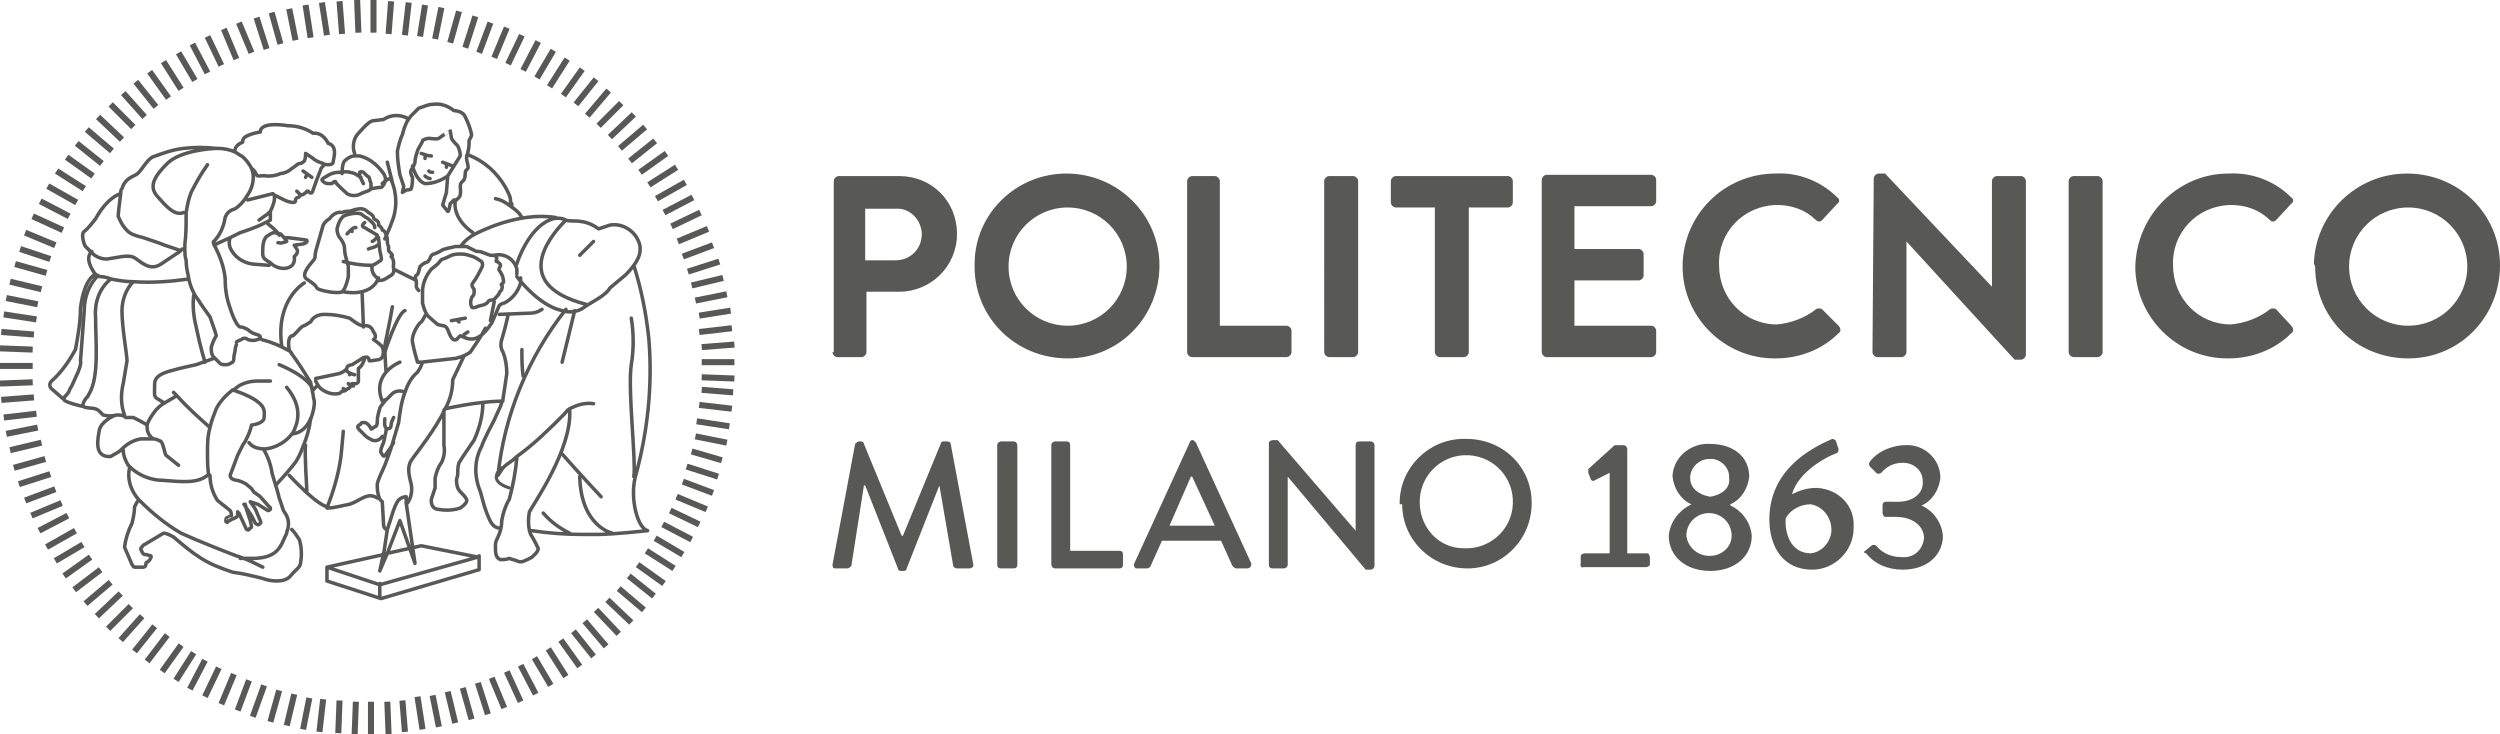 <?xml version="1.0" encoding="utf-8"?>
<!-- Generator: Adobe Illustrator 26.3.1, SVG Export Plug-In . SVG Version: 6.00 Build 0)  -->
<svg version="1.1" id="Livello_1" xmlns="http://www.w3.org/2000/svg" xmlns:xlink="http://www.w3.org/1999/xlink" x="0px" y="0px"
	 viewBox="0 0 198.8 58.4" style="enable-background:new 0 0 198.8 58.4;" xml:space="preserve">
<style type="text/css">
	.st0{fill:none;stroke:#585857;stroke-width:0.48;stroke-miterlimit:10;}
	.st1{fill:#9BBDD5;}
	.st2{fill:none;stroke:#585857;stroke-width:0.28;stroke-linecap:round;stroke-linejoin:round;}
	.st3{fill:none;stroke:#585857;stroke-width:0.25;stroke-linecap:round;stroke-linejoin:round;}
	.st4{fill:#585857;}
</style>
<g id="Livello_2_00000003073885220924595550000001916538065595219593_">
	<g id="Livello_1-2">
		<path class="st0" d="M58.3,31.2L55.8,31 M58.2,32.5l-2.6-0.3 M58,33.9l-2.6-0.4 M57.8,35.2l-2.5-0.5 M57.4,36.6L55,35.9
			 M57.1,37.9l-2.5-0.8 M56.7,39.2l-2.4-0.9 M56.2,40.5l-2.4-1 M55.6,41.7l-2.3-1.1 M55,42.9l-2.3-1.2 M54.3,44.1l-2.2-1.3
			 M53.6,45.2l-2.2-1.4 M52.8,46.4l-2.1-1.5 M52,47.4l-2-1.6 M51.2,48.5l-2-1.7 M50.2,49.5l-1.9-1.8 M49.2,50.4l-1.8-1.9 M48.2,51.4
			l-1.7-2 M47.2,52.2l-1.6-2 M46.1,53l-1.5-2.1 M45,53.8l-1.4-2.2 M43.8,54.5l-1.3-2.2 M42.6,55.2l-1.2-2.3 M41.4,55.8l-1.1-2.4
			 M40.1,56.3l-1-2.4 M38.8,56.8L38,54.3 M37.5,57.2l-0.7-2.5 M36.2,57.5L35.6,55 M34.9,57.8l-0.5-2.5 M33.6,58l-0.4-2.6 M32.2,58.2
			L32,55.7 M30.9,58.4l-0.1-2.6 M29.5,58.4v-2.6 M28.2,58.4l0.1-2.6 M26.9,58.3l0.1-2.6 M25.4,58.2l0.3-2.6 M24.1,58l0.5-2.5
			 M22.8,57.7l0.6-2.5 M21.5,57.4l0.7-2.5 M20.1,57l0.9-2.5 M18.9,56.5l0.9-2.4 M17.6,56l1-2.4 M16.3,55.4l1.1-2.3 M15.1,54.8
			l1.2-2.3 M14,54.1l1.4-2.2 M12.9,53.4l1.5-2.1 M11.7,52.6l1.6-2.1 M10.7,51.8l1.6-2 M9.6,50.9l1.7-1.9 M8.6,50l1.8-1.8 M7.7,49
			l1.9-1.8 M6.8,48l2-1.7 M5.9,46.9L8,45.3 M5.1,45.8l2.1-1.5 M4.4,44.6l2.2-1.3 M3.7,43.5L6,42.2 M3.1,42.2l2.3-1.2 M2.5,41l2.4-1
			 M2,39.8l2.4-0.9 M1.5,38.5L4,37.7 M1.1,37.2l2.5-0.7 M0.8,35.8l2.5-0.6 M0.5,34.5L3,34 M0.3,33.2l2.6-0.3 M0.1,31.8l2.6-0.2
			 M0,30.5l2.6-0.1 M0,29.1h2.6 M0,27.7l2.6,0.1 M0.1,26.4l2.6,0.2 M0.3,25l2.6,0.4 M0.5,23.7l2.5,0.5 M0.8,22.4L3.3,23 M1.2,21
			l2.5,0.7 M1.6,19.8L4,20.6 M2,18.5l2.4,1 M2.6,17.2l2.4,1.1 M3.2,16l2.3,1.2 M3.8,14.8l2.3,1.3 M4.5,13.6L6.7,15 M5.3,12.5L7.4,14
			 M6.1,11.4l2,1.6 M6.9,10.3l2,1.7 M7.8,9.3l1.9,1.8 M8.8,8.3l1.8,1.8 M9.8,7.4l1.7,1.9 M10.8,6.5l1.6,2 M11.9,5.7l1.5,2.1 M13,4.9
			l1.4,2.2 M14.2,4.2l1.3,2.2 M15.3,3.5l1.2,2.3 M16.5,2.9l1.1,2.3 M17.8,2.3l1,2.4 M19,1.8l1,2.4 M20.4,1.4l0.8,2.5 M21.6,1
			l0.7,2.5 M23,0.7l0.5,2.5 M24.3,0.4L24.7,3 M25.6,0.2L26,2.8 M27,0.1l0.2,2.6 M28.4,0l0.1,2.6 M29.7,0v2.6 M31.1,0.1l-0.2,2.6
			 M32.5,0.2l-0.3,2.6 M33.8,0.4l-0.4,2.5 M35.1,0.6l-0.5,2.5 M36.5,0.9l-0.7,2.5 M37.8,1.3L37,3.8 M39,1.8l-0.9,2.4 M40.3,2.2
			l-1,2.4 M41.5,2.8l-1.1,2.3 M42.8,3.3l-1.2,2.3 M44,4l-1.3,2.2 M45.1,4.7l-1.4,2.2 M46.3,5.5l-1.5,2.1 M47.4,6.3l-1.6,2 M48.4,7.2
			l-1.7,2 M49.4,8.2L47.6,10 M50.4,9.1l-1.9,1.8 M51.3,10.1l-2,1.7 M52.1,11.2l-2,1.6 M53,12.2l-2.1,1.5 M53.8,13.3l-2.2,1.4
			 M54.5,14.5l-2.3,1.3 M55.1,15.7l-2.3,1.2 M55.7,16.9L53.4,18 M56.3,18.2l-2.4,1 M56.7,19.5l-2.4,0.9 M57.2,20.8l-2.5,0.8
			 M57.5,22.1L55,22.7 M57.8,23.4l-2.5,0.5 M58.1,24.7l-2.5,0.4 M58.2,26.1l-2.6,0.3 M58.4,27.4l-2.6,0.2 M58.4,28.8h-2.6
			 M58.4,30.1L55.8,30"/>
		<polyline class="st1" points="30.6,31.8 30.6,31.8 30.6,31.8 30.6,31.8 		"/>
		<path class="st1" d="M30.6,31.8"/>
		<path class="st1" d="M30.6,31.8"/>
		<path class="st2" d="M8.8,22.2c-0.9,0.7-1.3,1.9-1.2,3c0,2,0.3,4.7-0.5,6.1C7,31.4,7,31.6,6.9,31.6c0,0-0.6,0.7-0.1,0.8
			s0.8,0,1.1,0.3C8,32.8,8.1,32.9,8.2,33c0.4,0.1,0.7,0.1,1.1,0 M10.6,22.4C10,23,9.7,23.9,9.7,24.7c0,1.4,0.4,3.5,0.4,4
			c-0.1,0.6-0.2,1.2-0.3,1.8c-0.2,0.8-0.2,1.7,0.1,2.5 M7.3,20L7.3,20c-0.1,0.1-0.6,0.5,0.2,1.7 M14.5,19.8L14.3,20
			c-0.3,0.2-0.9,0.6-1.5,1c-0.9,0.6-1.6-0.2-2.1-0.5s-1.4,0-2.2,0.1c-0.5,0-0.9-0.2-1.2-0.5c-0.2-0.2-0.4-0.4-0.5-0.5
			s-0.4-1-0.1-1.2s0.9-1,0.9-1c1-1.8,2-2,2-2 M18.8,27.4c0,0-0.1,0.3-0.1,0.4c0,0.2-0.1,0.4-0.1,0.6c0,0.1,0,0.3-0.1,0.4
			C18.3,28.9,18.2,29,18,29c-0.2,0-0.4,0-0.5-0.1c-0.1-0.1-0.3-0.3-0.4-0.4l-0.1-0.1c-0.2-0.2-0.2-0.5-0.2-0.8
			c0.1-0.3,0.2-0.6,0.4-0.9c0-0.1-0.5-1.5-0.5-1.5s-0.8-1.1-0.9-1.3c-0.4-0.5-0.7-1.2-0.8-1.8c-0.1-0.5-0.2-0.9-0.2-1.4
			c-0.1-0.3-0.1-0.6-0.1-0.9c0-0.1,0-0.3,0-0.4c0.1-0.7,0.1-1.5,0.1-2.2c0-0.1,0-0.2,0-0.3c0.1-0.6,0.2-1.1,0.4-1.6
			c0.4-0.8,0.8-1.5,1.3-2.2 M18.8,27.4L18.8,27.4 M14.3,19.9l-1.2-0.4c-0.2-0.1-1.4-0.5-1.7-0.6c-0.4-0.1-0.8-0.2-1.1-0.4
			c-0.4-0.3-0.7-0.8-0.9-1.3c0-0.2,0.1-1.1,0.2-1.8c0-0.2,0-0.3,0.1-0.4c0.2-0.7,0.7-0.9,1.1-1.1s0.8-1.1,1.3-1.4
			c0.8-0.3,1.6-0.6,2.5-0.7c0.9-0.1,1.7-0.1,2.6,0h0.1c0.5,0,1,0.1,1.4,0.3c0.2,0.1,0.3,0.2,0.5,0.3c0.3,0.2,0.5,0.5,0.7,0.8
			c0.3,0.5,0.3,1.1,0.1,1.7c-0.1,0.3-0.3,0.6-0.5,0.9c-0.2,0.3-0.5,0.6-0.8,0.8c-0.3,0.1-0.6,0.2-0.8,0.7c-0.1,0.7-0.4,1.4-0.9,1.9
			c0,0-0.1,0,0,0.2c0,0.1,0.1,0.2,0.1,0.2c0.4,0.8,0.7,1.6,0.8,2.5c0,0.8,0.1,1.6,0.4,2.4c0.2,0.7,0.6,1.5,0.8,1.5
			c0.2,0,0.4,0.1,0.6,0.2c0.2,0.2,0.4,0.3,0.7,0.4c0.1,0,0.3,0.1,0.3,0.2s0,0.1-0.2,0.2c-0.3,0.1-0.5,0.1-0.8,0
			c-0.1-0.1-0.2-0.1-0.3-0.1c-0.1,0-0.2,0.1-0.2,0.1s-0.3,0.1-0.4,0.2l0,0l0,0 M14.6,16.9c-0.7,0.3-1.4-0.5-2.1-1.3
			s-0.2-1.6,0.8-2.6s3.4-1.2,4-1.2 M17.2,19.4l1.1-0.5l0.8-0.4c0,0,1.3-0.4,2-0.8c0.2-0.1,0.4-0.2,0.4-0.2c0-0.2,0-0.5,0-0.7
			 M21.8,15.5c0.1,0.4-0.1,0.9-0.3,1.3c-0.1,0.1-0.2,0.2-0.2,0.2l-0.7,0.5 M24.5,15.2c0,0,0.3,0.4,0.4-0.1c0.2-0.6,0.4-1.1,0.6-1.6
			c0-0.1,0.1-0.2,0.2-0.3 M19.7,15.9l2-0.5l0.1,0.1l0.8,0.4c0.2,0.1,0.5,0.2,0.7,0.2c0.2,0,0.2-0.1,0.2-0.2c0-0.1,0.1-0.2,0.2-0.2
			c0.1,0,0.2-0.2,0.2-0.2c0.1,0,0.2,0,0.3-0.1c0.1-0.1,0.2-0.1,0.2-0.2l0,0 M18.7,12.1c-0.1-0.3,0.2-0.6,0.4-0.7l0.2-0.1
			c0,0,0,0,0-0.1c0-0.5,1.4-0.7,1.4-0.7c0-0.9,2.2-0.5,2.2-0.5c0.7,0,1.4,0.2,2,0.6c0.8-0.1,1.2,0.8,1.2,0.8
			c0.8,0.2,0.4,1.3,0.4,1.4s0,0.3-0.4,0.3c-0.1,0-0.3,0-0.4-0.1c-0.3-0.1-0.6-0.2-0.8-0.4l-0.6-0.4c0,0.2,0,0.4-0.1,0.6
			c-0.2,0.2-0.3,0.2-0.4,0.2s-0.4,0.3-0.6,0.4c-0.2,0.2-0.6,0.4-0.9,0.4C21.9,14,21.5,14,21.2,14c-0.2-0.1-0.8,0.1-0.8-0.1
			c-0.1-0.2-0.2-0.4-0.4-0.5 M23.6,15.2l0.3,0.3 M18.3,18.9c-0.1,0.3-0.1,0.5,0,0.8c0.3,0.7,1,1.2,1.8,1.3l1.3,0.1 M21.3,17.8
			c0,0,0.8,0.6,0.9,0.9 M17,28.5L15.6,29c0,0-1.4,0.3-1.7,0.4s-1.6,0.3-1.6,1.1s-0.1,1,0.2,1.2c0.2,0.1,0.3,0.2,0.5,0.3 M14,31.5
			c-0.3,0.2-0.7,0.4-1,0.6c-0.2,0.1-0.4,0.3-0.6,0.5c-0.3,0.4-0.6,0.8-0.7,1.2c0,0.1,0,0.1,0,0.2c0,0.4,0.2,0.7,0.5,0.9 M11.7,33.8
			c-0.3-0.2-0.7-0.4-1.1-0.6l-0.6,0C9.8,33,9.5,33,9.3,33c-0.3,0-1.3,0.6-1.4,1.2s-0.5,2.2,0.9,2.1c0.3-0.2,0.6-0.3,0.8-0.5l0.1-0.1
			c0.4-0.4,0.9-0.7,1.5-0.8c0.1,0,0.6,0,1,0c0.2,0,0.4,0.1,0.6,0.2c0.2,0.2,0.3,1,0.4,1.1l1,0.8 M19.4,40.1L19.4,40.1L20,41l0.3,0.6
			c0,0,0.2,0.2,0.3,0.1s0.2-0.1,0.1-0.3s-0.3-0.7-0.3-0.7c-0.1-0.3-0.3-0.5-0.5-0.8l0.6,0.2l0.8,0.5c0.1,0,0.1,0,0.2-0.1
			c0-0.1,0-0.2-0.1-0.2l-0.7-0.8c-0.1-0.1-0.3-0.2-0.4-0.3c-0.1,0-0.1-0.1-0.2-0.2c-0.1-0.2-0.3-0.3-0.4-0.4
			c-0.2-0.2-0.5-0.3-0.8-0.4c-0.2,0-0.6-0.1-0.6-0.4c0.2-0.5,0.4-1.1,0.6-1.6l0.4-0.8l0.2-0.3c0.2-0.4,0.4-0.8,0.5-1.3
			c0,0,1-0.1,1-0.6s0.4-1.2-2.5-2.2c-0.5,0.4-1,0.9-1.3,1.5c-0.2,0.5-0.4,1-0.5,1.5c-0.2,0.7-0.2,1.3-0.2,2c0,0.6,0,1.2,0.1,1.8
			 M19,40.8L19,40.8l0.6,1.3c0,0,0.2,0.1,0.2,0S20,42,20,41.9s-0.1-0.5-0.1-0.5l-0.2-0.6l-0.1-0.3l-0.1-0.4 M16.7,37.8
			c0,0.7,0.2,1.4,0.6,2l0.5,0.4c0,0,0.4,0.3,0.5,0.4s0.1,0.4,0.1,0.4S18,41.2,18,41.2s-0.1,0.3,0,0.3c0,0,0.1,0.1,0.1,0
			c0.1-0.1,0.2-0.1,0.3-0.2c0.1,0,0.5-0.2,0.5-0.3c0-0.1,0-0.2,0-0.3 M13.8,31.2c0,0,0.1,0.1,0.3,0.3c0.8,0.9,1.7,1.7,2.6,2.5
			 M9.8,35.8c0,0.4,0.2,0.9,0.4,1.2l0.1,0.1c0.7,0.7,1.7,1.1,2.7,1.1c1.4,0.1,2.8,0.3,3.6-0.5l0,0 M10.3,37.2
			c-0.2,0.9,0.1,1.8,0.7,2.5l0.1,0.1c1,1,2.1,1.9,3.3,2.6c1.3,0.6,4.1,1.7,4.4,1.8l0.3,0.1c0.6,0.2,1.2,0.5,1.8,0.8 M11,39.8
			c-0.1,0.1-0.2,0.3-0.3,0.5c0,0.4-0.1,0.9-0.2,1.3c-0.3,0.6-0.5,1.2-0.6,1.9c0.2,0.5,0.4,0.9,0.6,1.4c0.1,0.1,0.1,0.2,0.2,0.2
			c0.1,0,0.2,0,0.4,0c0,0,0.2,0,0.3,0s0.2-0.1,0.2-0.2s0-0.2,0.1-0.2s0.4-0.4,0.3-0.5c-0.1,0-0.3-0.1-0.4-0.1c-0.1,0-0.2,0-0.3-0.2
			s-0.1-0.2-0.1-0.3c0.1-0.1,0.2-0.3,0.3-0.3c0.5-0.3,1-0.6,1.5-0.9c0.3,0,0.6,0.2,0.8,0.3c0.7,0.6,1.4,1.2,2.2,1.7
			c0.8,0.5,1.6,0.8,2.5,1.1c0.8,0.1,1.6,0.3,2.4,0.5c0.5,0.2,1.7,0.4,2.2-0.2s0.7-0.6,0.8-1c0.1-0.6,0.1-1.3-0.1-1.9
			c-0.2-0.3-0.4-0.6-0.6-0.8 M20.8,27c0.8,0.2,1.5,0.5,2.2,0.9l0,0c0.1,0,0.1,0.1,0.2,0.2 M21,35.8c0.3,0.5,0.5,1.1,0.6,1.6
			c0,0.3,0.4,1.3,0.6,2.2c0.2,0.5,0.3,1,0.4,1.1c0.3,0.4,0.4,0.8,0.3,1.3V42c0,0.1-0.1,0.2-0.1,0.4c-0.5,1-0.6,2.1-3.1,2h-0.6
			 M23.3,34.5c1.4-0.2,1.7-2,1.7-2.5c0-0.2-0.1-0.4-0.1-0.6c0,0-0.1-0.5-0.2-1c-0.5-0.8-1-1.6-1.6-2.4 M23,27.8c0,0-0.2-0.9,0.2-1.1
			l0.1,0c0.1-0.1,0.2-0.2,0.3-0.3s0.4-0.5,0.6-0.5c0.2-0.1,0.3-0.2,0.5-0.3c0.2-0.4,0.6-0.6,1.1-0.6c0.7,0,1.3,0.1,2,0.3
			c0.3,0.2,0.6,0.5,1,0.6c0.1,0,0.2,0,0.3,0c0.3,0,0.5,0.2,0.6,0.5c0.2,0.2,0.2,0.5,0,0.6c0,0,0.6,0.4,0.7,0.6s0.2,0.9-0.3,1
			c0,0-0.6,0.1-0.7,0.1s0-0.2-0.2-0.3c-0.1,0-0.3,0-0.4,0.1c-0.3,0.2-0.5,0.3-0.8,0.5c-0.1,0-0.4,0.1-0.4,0.2s-0.1,0.3-0.6,0.5
			l-1.9,0.4 M25.1,30.3c0.1,0.2,0.2,0.4,0.4,0.6c0.4,0.3,0.9,0.5,1.4,0.4c0.2,0,0.2-0.2,0.4-0.2s0.3-0.2,0.4-0.2s0.3-0.4,0.3-0.4
			s0.5,0.1,0.5-0.2s0-1,0-1c0.3-0.2,0.4-0.5,0.5-0.8 M27.5,31l-0.2-0.1 M28.1,30.7c0,0-0.4-0.1-0.4-0.2 M19.8,35.2
			c0.3,0.4,0.8,0.5,1.3,0.5l0,0c0.9-0.1,1.7-0.6,2.2-1.3c0.4-0.8,0.8-2-0.5-3.6 M29.6,21.1c-0.1,0.4,0.1,0.8,0.4,1l0.1,0.2
			c0.2,0,0.3,0,0.5-0.1c0.2-0.1,0.3-0.2,0.5-0.3c0.4-0.3,0.1-0.6,0.2-0.9c0-0.2,0-0.4-0.2-0.6c0,0,0.1,0,0.1-0.1s-0.3-0.3-0.3-0.4
			s0-0.2,0-0.3c-0.1-0.2-0.1-0.3-0.1-0.5c0-0.1,0-0.2-0.1-0.4c0-0.2-0.2-0.4-0.3-0.4c0-0.2-0.3-0.4-0.3-0.4c0.1-0.4-0.4-0.4-0.4-0.6
			s-0.4-0.4-0.4-0.4c-0.2-0.2-0.4-0.3-0.6-0.3c-0.3,0-0.6,0.1-0.9,0.2c-0.2,0-0.4,0-0.6,0.1c-0.4-0.1-0.8,0.2-1,0.5
			c-0.2,0.1-0.4,0.3-0.5,0.5c-0.2,0.7-0.4,1.4-0.6,2.1c-0.1,0.6,0,0.4-0.1,0.6s-1.2,1.2-0.6,1.6s0.7,0.5,0.8,0.7s1.7,0.5,2,0.3
			s0.5-1.2,0.5-1.2c0-0.3,0-0.6,0-0.8c0-0.1-0.1-0.3-0.1-0.4c-0.1-0.3-0.2-0.7-0.2-1c0-0.3-0.1-0.5-0.3-0.8
			c-0.2-0.2-0.3-0.5-0.3-0.8c0.1-0.4,0.2-0.7,0.5-1c0.4-0.2,1-0.3,1.4-0.2l0.4,0.3c0.1,0,0.3,0.2,0.5,0.4c0.1,0.1,0.2,0.2,0.2,0.4
			 M30.1,18.9c0,0.1,0.1,0.9,0.1,1s0.2,0.7,0.1,0.8c-0.2,0.1-0.4,0.3-0.7,0.4c-0.8,0-1.5-0.1-2.3-0.3 M24.2,22.5c0,0-2.3,1.3-1.8,5
			 M28.8,23.4l0.1,2.6 M24.4,39c0,0-0.2-3.2-0.1-3.6 M27.2,13.8c0,0,0-0.8,0.2-1c0.2-0.2,0.5-0.4,0.8-0.4c0.1,0,0.2,0,0.4,0
			c0.8,0.2,1.4,0.7,1.9,1.4c0.2,0.3,0.2,0.6,0,0.9c-0.1,0.1-0.1,0.2-0.2,0.2C30,14.9,29.7,15,29.5,15 M32.5,9.4L32.5,9.4 M28.2,12.2
			c-0.2-0.5-0.1-1.2,0.3-1.6c0.7-0.8,1-1,1.2-1l0.8-0.1c0.6-0.4,1.3-0.4,1.9-0.1 M30.6,19c0,0,0.5-1.1,0.5-1.2
			c0.5-1.1,0.5-2.4,0-3.5c-0.1-0.3-0.7,0.3-0.7,0.3l0,0 M35.8,16.2c0,0-0.1,0.7-0.2,0.6s-0.4-0.5-0.4-0.5l0.3-1l0.1-1.3l0,0l1-1.6
			c0-0.3-0.1-0.6-0.2-0.8c-0.2-0.2-0.4-0.4-0.5-0.6c0-0.1-0.1-0.6-0.1-0.6S35,10.9,34.9,11s-0.7,0-0.8,0s-0.5,0.1-0.5,0.2
			s-0.4,0.7-0.4,0.8c-0.1,0.3-0.2,0.6-0.2,0.9c0,0.1-0.1,0.2-0.1,0.3c-0.1,0.1-0.1,0.2-0.2,0.3c-0.1,0.2,0,0.4,0.1,0.6
			c0,0.3,0,0.6-0.1,0.9c0,0.1-0.3,0.1-0.3,0.1c-0.1,0-0.2,0.1-0.4,0.2c0,0,0.1-0.4,0.1-0.5c-0.1-0.3-0.2-0.6-0.3-0.9
			c-0.1-0.6-0.2-1.2-0.2-1.9c0.1-0.4,0.2-0.9,0.4-1.3c0.1-0.4,0.2-0.7,0.4-1.1c0.1-0.1,0.2-0.3,0.3-0.4l0,0c0.2-0.2,0.4-0.4,0.6-0.6
			c0.4-0.1,0.7-0.3,1.1-0.3c0.6-0.1,1.2,0.1,1.7,0.5c0,0,0.7,0,0.9,0.5c0.2,0.4,0.4,0.9,0.5,1.4c0,0.2-0.2,0.4-0.2,0.5
			c0,0.3,0,0.6-0.1,0.9c0,0,0,0,0,0.1c-0.1,0.1-0.1,0.3-0.1,0.4c0,0.2,0.2,0.7,0.1,0.8s-0.2,0.2-0.2,0.3s0,0.6-0.2,0.7
			c-0.1,0.1-0.2,0.2-0.2,0.4c0,0.1,0.1,0.7-0.1,0.9c-0.1,0.1-0.1,0.1-0.2,0.2l0,0c-0.1,0-0.2,0-0.2,0L35.8,16.2z M32.8,13.2
			c0,0,0.3,1.2,1,1.4c0.6,0,1.2-0.2,1.8-0.6 M40.7,16.3v-0.1 M37.2,12.3c1.3,0.5,2.3,1.4,3,2.6c0.2,0.4,0.4,0.7,0.4,1.1
			c0,0.1,0,0.2,0,0.2l0,0 M41.5,17.3c-0.2-0.4-0.6-0.7-0.9-0.9c-0.4-0.3-0.7-0.5-1.2-0.6 M36.2,16c0,0-0.3,1.3,1.4,2.5 M33.1,22.3
			l-1.8-0.9 M32.4,40c0.3-0.4,0.4-1,0.3-1.5c-0.3-1.1-0.2-1.4-0.1-1.7s1.5-1.9,2.5-3.7c0.1-0.2,0.2-0.4,0.3-0.6
			c0.4-0.7,0.6-1.5,0.6-2.3l0.9-1.9l0,0 M30.5,44l-0.3,1.4l0.6-1.4l1-2.6l1.2,3.4L32.3,40v-0.5c-0.3,0-0.6,0.2-0.7,0.4
			c-0.3,0.5-0.4,1-0.6,1.6c-0.1,0.2-0.1,0.4-0.2,0.6l0,0c-0.3,0-0.3-0.4-0.3-0.4l-0.1-1.8c-0.1-0.1-0.2-0.2-0.2-0.2
			C30,39.2,30,38.9,30,38.5c0.1-0.5,0.4-1,0.6-1.5c0.1-0.3,0.4-1,0.6-1.7s0.5-1.7,0.5-1.7c0.1-0.8,0.2-1.6,0.5-2.4
			c0.2-0.6,0.5-1.2,1-1.6c0.2-0.3,0.3-0.5,0.4-0.8 M30.8,42.1l-0.3,2 M33.8,25.1c-0.1,0.2-0.2,0.4-0.3,0.5c-0.2,0.1-0.8,1-0.7,1.6
			s0.4,1.6,0.4,1.6h0.3l2.7-0.3c0.1,0,0.3-0.1,0.4-0.1c0.3-0.1,0.5-0.2,0.8-0.4c0.4-0.6,0.9-1.3,1.2-1.9 M26,45.1l4.2,1.4l7.8-2.2
			l-4.5-0.9L30.8,44l-0.3,0.1L26,45.1L26,45.1 M26,45.1v1.1l4.3,1.4l7.8-2.3v-1.1 M30.2,46.4v1.1 M33.3,23.1
			c-0.1-0.1-0.2-0.2-0.2-0.4c0.1-0.2-0.2-0.7,0-0.8s0.2-0.4,0.3-0.7c0.1-0.1,0.2-0.2,0.4-0.3c0.5-0.1,0.3-0.6,0.7-0.7
			s0.7-0.4,0.9-0.4c0.3-0.1,0.5-0.1,0.8-0.2c0.1,0,0.3,0,0.4,0c0.2,0,0.3,0,0.5,0c0.2,0.1,0.4,0.2,0.6,0.3c0.1,0.1,0.3,0.1,0.4,0.1
			c0.2,0,0.8,0.3,0.9,0.3s0.5,0,0.5,0.2s-0.1,0.3,0,0.3s0.3,0.2,0.3,0.3s-0.2,0.3-0.1,0.4s0.3,0.5,0.3,0.6s0.1,0.3,0,0.4
			s-0.2,0.1-0.1,0.2s0,0.2,0,0.3s-0.2,0.2-0.2,0.3s-0.3,0.4-0.4,0.5s-0.4,0-0.5,0.2s-0.5,0.3-0.6,0.3s-0.6,0.3-0.7,0.1
			c-0.1-0.2-0.1-0.5,0-0.7c0-0.1,0.2-0.2,0.2-0.4c0-0.1,0-0.2,0-0.3c0,0-0.3-0.3-0.1-0.5c0.3-0.4,0.5-0.8,0.7-1.2
			c0.1-0.2,0.1-0.3,0-0.5c-0.2-0.1-0.4-0.3-0.7-0.4c-0.3-0.1-0.6-0.2-0.9-0.2c-0.3,0-0.5,0-0.8,0.1c-0.2,0.1-0.6,0.3-0.7,0.3
			s-0.4,0.4-0.4,0.4l-0.5,0.4c-0.4,0.5-0.7,1.1-0.7,1.8c0,0.3,0,0.6,0,0.9c0.1,0.4,0.2,0.7,0.4,1c0.1,0.1,0.8,0.7,0.8,0.7l0.4,0.1
			c0.2,0,0.3,0.1,0.4,0.3c0.1,0.2,0.3,1,0.7,0.8l0.3-0.3l0.5,0.2c0.1,0,0.8,0.4,1.7-0.8c0.1-0.1,0.2-0.3,0.3-0.4
			c0.2-0.5,0.4-0.9,0.6-1.4c0.1-0.1,0.3-0.2,0.4-0.2c0.6-0.3,1.1-0.9,1.3-1.6c0,0,0-0.2,0-0.4 M40.4,25c0,0.2-0.4,1.7-0.5,2
			c-0.1,0.3-0.1,0.7,0.1,1c0.2,0.5,0.3,1.1,0.3,1.7c-0.1,0.7-0.2,1.4-0.3,2c0,0.1,0,0.2-0.1,0.3l-0.1,0.3l-0.5,1.1
			c0,0-0.9,1.7-1,2.1c-0.6,1.1-0.6,2.4-0.1,3.6l0.3,1.1c0.5,1.5,0.7,1.7,1.2,1.8 M41.1,36.4c-0.1,1.1-0.3,2.2-0.6,3.3
			c-0.3,0.5-0.5,1.1-0.6,1.7c0,0.4-0.1,0.9-0.3,1.3c-0.1,0.2-0.2,0.4-0.2,0.6c0,0.1,0,0.3,0,0.4c0,0.4,0.1,0.7,0.4,0.8
			c0.2,0,0.5,0,0.7-0.1c0.2,0.1,0.4,0.1,0.6,0.2c0.2,0.1,0.4,0.1,0.6,0c0.2-0.1,0.5-0.2,0.6-0.3s0.5-0.4,0.5-0.7
			c-0.2-0.4-0.4-0.8-0.6-1.1l-0.1-0.3c-0.1-0.5-0.1-1,0-1.5c0.3-0.6,3.4-5,3.2-8.1 M47.2,32.1c-0.7-0.1-1.3,0.1-1.9,0.4l0,0
			c-0.2,0.1-0.3,0.3-0.4,0.4c-1.2,1.2-2.4,2.4-3.8,3.4c-0.4,0.4-0.8,0.6-1,0.8c-0.2,0.2-0.3,0.4-0.5,0.7C40.1,33,42,28.4,45,24.6
			 M36.7,19.5c0.3-0.4,0.7-0.7,1.1-0.9c0.2-0.1,3.4-1.8,6.4-1.3 M41.1,21c0-0.1,0.9-2.8,2.6-3.5c0.4-0.2,0.9-0.2,1.3,0
			c0.4,0.2,1.4-0.2,2.6,0.7l0.9-0.3c1.1-0.2,2.2,0.6,2.4,1.7c0,0.1,0,0.2,0,0.3c0,0.9-1.2,2-1.2,2l-1.2,1c-0.3,0.6-1.6,1.2-2,1.5
			c-0.5,0.4-1.2,0.5-1.8,0.3c-1.9-0.4-3.6-2.7-3.6-2.7 M43.2,40.8c0.6,0.7,1.3,1.2,2.1,1.6 M36.9,26.6l0.3-0.2 M30.7,29.6
			c0,0-0.1-1.4-0.1-2c0-0.3,0.4-1.9,0.6-3.2 M31.8,28.8c0,0-2.3,0.9-1.4,3.1 M30.6,31.9c-0.4,0.5-0.4,0.5-0.4,0.6
			c-0.1,0.3-0.2,0.7-0.2,1c0,0.1,0,0.3-0.1,0.4c-0.1,0-0.4,0.3-0.4,0.2s-0.3-0.5-0.5-0.5s-0.3,0-0.3,0.1s-0.5,0.1-0.1,0.5l0.4,0.4
			c0.2,0.2,0.4,0.3,0.6,0.4c0.3,0.1,0.6,0,0.8-0.3 M30.6,31.8L30.6,31.8 M32.2,31.2c-0.3-0.2-0.8-0.1-1,0.1l-0.5,0.5l0,0 M30.6,33.3
			c0,0.2-0.1,0.7,0.2,0.8c0.2,0,0.3-0.1,0.3-0.3c0,0,0,0,0,0c0-0.2,0.1-0.4,0.2-0.6 M30.7,34.2c0,0,0,0.2-0.1,0.5
			c0,0.2-0.1,0.4-0.1,0.5c-0.1,0.2-0.3,0.7-0.2,0.8s0.2,0.5,0.4,0.1l0.3-0.4l0.3-0.5 M33.8,14c0.1,0.1,0.3,0.2,0.4,0.2 M34.1,13.6
			c0,0,0,0.1,0.3,0.1 M29.3,19.8c0.2-0.1,0.5-0.1,0.7-0.3 M27.6,18.6c0,0,0.5-0.6,0.7-0.5 M28,18.4L28,18.4 M27.9,29.7l-0.1,0.1
			 M24.4,13.9l-0.1,0.2 M33.8,12.5v0.1 M35.5,13.1l0,0.2 M36.4,25.5l0.1,0.1 M35.9,25.5l1.1-0.2 M45.7,24.7l-1,4.1 M46.6,24.2
			c-6.5-1.7-2.3-6-1.6-6.7 M24.1,13.6l0.7,0.5 M33.5,12.2c0.3,0.1,0.5,0.2,0.8,0.2 M35.2,12.9c0.3,0.1,0.5,0.2,0.8,0.3 M28.2,29.8
			c0,0-0.5-0.1-0.6-0.3 M22.6,18.9h0.3l0.8,0.1c0.1,0,0.7,0.1,0.7,0.1c0.1,0.2-0.3,0.3-0.3,0.3l-0.7,0.1l0.2,0.3
			c0.2,0.3-0.2,0.6-0.2,0.6c0.1,0.6-0.3,0.8-0.3,0.8c-0.5,0.3-1.2,0.1-1.6-0.3c-0.1-0.1-0.2-0.1-0.3-0.2c-0.4-0.2-0.3-0.6-0.3-1
			c0-0.3,0.1-0.7,0.3-0.9c0.2-0.1,0.4-0.3,0.6-0.3l0.5,0.1L22.6,18.9L22.6,18.9c0,0,0.2,0.3,0.2,0.3s-0.5,0.2-0.6,0.1l-0.1,0
			 M30.8,12.9l0.4,1.6 M48.7,42.4c0,0-2.5-0.5-2.6-4.5 M23,37.8c0,0,2.3,2.5,3.1,2.5 M27.3,34.3c-0.1,1.2-0.2,2.1-0.2,2.1
			c-0.2,1.4-0.6,2.7-1.1,4c0.6,0,1.2-0.2,1.8-0.3c0.9-0.3,1.4-1,2.2-0.5 M35.4,32.5c1-0.2,2-0.4,3-0.5l0,0c0.9-0.1,1.5-0.1,1.5-0.1
			 M35.3,32.6c0,0,0,2.6,0,2.8c0.1,0.5,0,1-0.2,1.4c-0.3,0.4-0.4,0.8-0.5,1.2c0,0.3,0,0.6,0,0.8l-0.3,0.9c0,0-0.1,0.7,0.5,0.8
			c0.6,0.1,1.2,0.1,1.8-0.1c0.3-0.2,0.6-0.5,0.5-0.7s-0.3-0.4-0.5-0.6c-0.2-0.2-0.3-0.5-0.3-0.9c0-0.2,0.1-0.3,0.1-0.5
			c0-0.3,0-0.6,0.1-0.9c0.1-0.2,1.2-1.8,1.2-1.8c0.4-0.9,0.7-1.9,0.7-3 M28.9,14.6l-0.2-0.4l-0.1-0.2c0-0.1,0-0.2,0-0.3
			c0.1-0.1,0.3,0,0.3,0c0.1,0.1,0.2,0.2,0.3,0.3c0.2,0.1,0.1,0,0.3,0.6c0,0.1,0,0.2,0,0.3c0,0.3-0.4,0.3-0.8,0.5
			c-0.3,0.2-0.8,0.2-1.1,0c0,0-0.9-0.8-0.9-0.9s-0.1-0.1-0.2,0s0,0.1-0.4,0.1c-0.2,0-0.4-0.1-0.5-0.3c0-0.1,0.4-0.3,0.4-0.3
			c0.3-0.2,0.6-0.3,1-0.3h0.2c0.3-0.1,0.7,0,1,0.1l0.5,0.3 M6.5,32.3c0,0-1.3-0.3-1.4-0.5c0-0.1,0-0.1,0-0.2
			c0.1-0.1,0.3-0.3,0.4-0.5c0,0,0-0.1,0.2-0.4l0.5-1.1c0.3-0.7,0.2-0.9,0.2-0.9l0.3-4c0-1.1,0.4-2.1,1.1-2.8 M14.9,22.2
			c-1.4,0.2-2.9,0.3-4.3,0.2c-0.6,0-1.2-0.1-1.7-0.2C8.6,22.1,8.3,22,8,22c-0.2,0-0.3-0.1-0.4-0.2c0,0-0.9,0.3-1.2,2.7
			c0,1.1-0.2,2.2-0.4,3.3c-0.5,0.9-1.1,1.8-1.9,2.5c-0.2,0.2-0.2,0.5,0.1,0.7c0,0,0,0,0,0L5,31.7 M50.4,21.1c0.6,1.9,1,3.9,1.2,5.9
			c0.3,3.7-0.1,7.4-1.1,11c-0.4,1.7,0.2,4,1,4.2c0,0-2.8,0.3-4,0.3c-0.5,0-0.6,0-1.1,0c-1.4,0-2.8-0.1-4.1-0.3"/>
		<path class="st3" d="M39.9,37.2c0,0-1.3,1,0.6,1.6"/>
		<path class="st2" d="M50.2,25.3c0.2,1.2,0.2,2.5,0,3.7c-0.3,2,0.4,7.7,0.2,8.9"/>
		<line class="st2" x1="46.1" y1="20.3" x2="47.2" y2="19.2"/>
		<path class="st2" d="M30.6,28c0,0,1-3.1,1.6-3.3 M22.2,29c0,0,2.3,0.9,2.7,2 M15.4,23.5c-0.1,0.8,0,1.7,0.2,2.5
			c0.3,1.5,0.7,2.8,0.7,2.8 M27.3,23.2c0,0,2.2,0.5,2.8-1.1 M24.7,33.3c-0.1,0.8-0.3,1.5-0.6,2.2c0,0-0.2,0.6-0.5,1.1
			s-1.6,1.9-1.6,1.9 M18.6,31c0.5-0.5,1.2-0.7,1.9-0.7h1 M39.3,20.3c0.8-0.2,1.6,0.3,1.8,1.1c0,0.1,0,0.3,0,0.4 M29.6,19.2
			C30,19,30,18.7,30,18.7c-0.3-0.2-0.7-0.4-1-0.6c-0.4-0.1,0-0.4,0-0.4 M39.3,24c-0.1,0.5-0.2,1-0.3,1.5 M39.7,25l2.5-0.1
			c0.3,0,0.6-0.1,0.9-0.3 M44.7,36.1c1.5,1.7,3.1,3.4,3.1,3.4 M41.5,27.8c0,0.7,0,1.4,0.1,2.1"/>
		<line class="st2" x1="25.2" y1="30.7" x2="24.9" y2="31"/>
		<path class="st4" d="M148.4,44c0.7,0.9,1.8,1.3,2.9,1.3c2,0,3.2-1.2,3.2-2.7c-0.1-1.1-0.8-2-1.7-2.4v0c0.9-0.4,1.4-1.3,1.5-2.2
			c0-1.5-1.3-2.7-2.8-2.6c-0.1,0-0.1,0-0.2,0c-1,0.1-2,0.5-2.6,1.3c-0.1,0.1-0.1,0.3,0,0.4c0,0,0,0,0,0l0.5,0.5
			c0.1,0.1,0.2,0.1,0.4,0c0,0,0,0,0,0c0.4-0.5,1-0.8,1.7-0.8c0.9,0,1.6,0.6,1.6,1.5c0,0,0,0,0,0.1c0,0.8-0.7,1.5-2,1.5H150
			c-0.2,0-0.3,0.1-0.3,0.3v0.6c0,0.1,0.1,0.3,0.2,0.3c0,0,0,0,0,0h0.8c1.5,0,2.3,0.8,2.3,1.7c-0.1,0.9-0.8,1.6-1.8,1.5c0,0,0,0,0,0
			c-0.8,0-1.5-0.3-2-0.9c-0.1-0.1-0.3-0.1-0.4,0c0,0,0,0,0,0l-0.6,0.5C148.2,43.8,148.2,44,148.4,44 M144,44c-1.6,0-2.1-1.6-2-2.8
			c0.4-0.7,1.2-1.1,2-1.1c1.1,0.2,1.8,1.3,1.6,2.4C145.4,43.3,144.8,43.9,144,44 M140.7,41.3c0,2.2,1.1,4,3.4,4
			c1.8,0,3.3-1.5,3.3-3.3c0,0,0,0,0-0.1c0.1-1.7-1.2-3-2.9-3.1c0,0-0.1,0-0.1,0c-0.7,0-1.3,0.2-1.9,0.5c0.5-1.8,2.8-3,3.4-3.2
			c0.3-0.1,0.3-0.2,0.3-0.4l-0.2-0.6c0-0.1-0.2-0.2-0.3-0.2c0,0,0,0,0,0C144.1,35.6,140.7,37.3,140.7,41.3 M134.1,42.6
			c0-1,0.8-1.8,1.8-1.8c1,0,1.8,0.8,1.8,1.8c0,0.9-0.8,1.6-1.7,1.6c0,0-0.1,0-0.1,0C135,44.2,134.2,43.5,134.1,42.6
			C134.1,42.6,134.1,42.6,134.1,42.6 M136,39.5c-1.1-0.2-1.6-0.8-1.6-1.5c0-0.8,0.7-1.5,1.5-1.5c0,0,0,0,0,0
			c0.8-0.1,1.6,0.6,1.6,1.4c0,0,0,0.1,0,0.1C137.6,38.7,137.1,39.3,136,39.5 M132.7,42.6c0,1.6,1.3,2.8,3.3,2.8s3.3-1.2,3.3-2.8
			c-0.1-1.1-0.8-2-1.7-2.4v-0.1c0.9-0.4,1.4-1.3,1.5-2.2c0-1.6-1.3-2.6-3.1-2.6c-1.5-0.1-2.9,1-3,2.5c0,0,0,0.1,0,0.1
			c0.1,0.9,0.6,1.8,1.5,2.2l0,0C133.5,40.6,132.8,41.5,132.7,42.6 M125.9,45.1h5c0.1,0,0.3-0.1,0.3-0.2c0,0,0,0,0,0v-0.6
			c0-0.1-0.1-0.3-0.2-0.3c0,0,0,0,0,0h-1.6v-8.3c0-0.1-0.1-0.3-0.3-0.3h-0.7l-2.1,1.9c0,0.1,0,0.2,0,0.3l0.2,0.5
			c0,0.1,0.2,0.2,0.3,0.1c0,0,0,0,0,0l1.2-0.6V44h-2c-0.1,0-0.3,0.1-0.3,0.2c0,0,0,0,0,0v0.6C125.6,45,125.8,45.2,125.9,45.1
			C125.9,45.2,125.9,45.2,125.9,45.1 M112.9,40.1c-0.1-2.1,1.5-3.8,3.5-3.9c2.1-0.1,3.8,1.5,3.9,3.5c0,0.1,0,0.3,0,0.4
			c-0.1,2.1-1.9,3.6-3.9,3.5C114.5,43.6,113,42.1,112.9,40.1 M111.5,40.1c0,2.8,2.3,5.1,5.2,5.1c2.8,0,5.1-2.3,5.1-5.2
			s-2.3-5.1-5.2-5.1c-0.1,0-0.1,0-0.2,0c-2.8,0-5.1,2.3-5.1,5.1c0,0,0,0.1,0,0.1 M100.9,44.9c0,0.2,0.1,0.3,0.3,0.3h0.9
			c0.1,0,0.3-0.1,0.3-0.3c0,0,0,0,0,0v-7l0,0l6.2,7.4h0.4c0.1,0,0.3-0.1,0.3-0.3v-9.6c0-0.1-0.1-0.3-0.3-0.3h-0.9
			c-0.2,0-0.3,0.1-0.3,0.3v6.8l0,0l-6.2-7.2h-0.4c-0.1,0-0.3,0.1-0.3,0.2c0,0,0,0,0,0V44.9z M93,41.8l1.7-3.9h0.1l1.8,3.9H93z
			 M90.3,45.2h0.9c0.1,0,0.3-0.1,0.3-0.2c0.3-0.7,0.6-1.3,0.9-2h4.7l0.9,2c0.1,0.1,0.2,0.2,0.3,0.2h0.9c0.1,0,0.3-0.1,0.3-0.3
			c0,0,0-0.1,0-0.1l-4.4-9.6c-0.1-0.1-0.1-0.1-0.2-0.2h-0.1c-0.1,0-0.2,0.1-0.2,0.2l-4.4,9.6c-0.1,0.1,0,0.3,0.1,0.4
			C90.3,45.2,90.3,45.2,90.3,45.2 M83.6,44.9c0,0.1,0.1,0.3,0.3,0.3c0,0,0,0,0,0H89c0.2,0,0.3-0.1,0.3-0.3v-0.8
			c0-0.2-0.1-0.3-0.3-0.3h-3.9v-8.4c0-0.2-0.1-0.3-0.3-0.3h-0.9c-0.1,0-0.3,0.1-0.3,0.3L83.6,44.9z M79.3,44.9
			c0,0.2,0.1,0.3,0.3,0.3h1c0.2,0,0.3-0.1,0.3-0.3v-9.5c0-0.1-0.1-0.3-0.3-0.3h-1c-0.1,0-0.3,0.1-0.3,0.3V44.9z M66.2,44.9
			c0,0.1,0,0.3,0.2,0.3c0,0,0.1,0,0.1,0h0.9c0.1,0,0.2-0.1,0.3-0.2l1-6.4h0.1l2.6,6.6c0,0.1,0.1,0.2,0.2,0.2h0.3
			c0.1,0,0.2-0.1,0.2-0.2l2.6-6.6l0,0l1.1,6.4c0,0.1,0.2,0.2,0.3,0.2h1c0.1,0,0.3-0.1,0.3-0.2c0,0,0-0.1,0-0.1l-1.8-9.6
			c0-0.1-0.1-0.2-0.3-0.2H75c-0.1,0-0.2,0.1-0.2,0.2l-3,7.3h-0.1l-3-7.3c0-0.1-0.1-0.2-0.2-0.2h-0.2c-0.1,0-0.2,0.1-0.3,0.2
			L66.2,44.9z"/>
		<path class="st4" d="M186.8,21.2c0-2.6,2.1-4.7,4.7-4.7c2.6,0,4.7,2.1,4.7,4.7c0,2.6-2.1,4.7-4.7,4.7c0,0,0,0,0,0
			C188.9,25.9,186.8,23.8,186.8,21.2 M184.1,21.2c0,4.1,3.3,7.3,7.4,7.3c4.1,0,7.3-3.3,7.3-7.4c0-4.1-3.3-7.3-7.4-7.3
			c-4,0-7.3,3.2-7.4,7.2C184.1,21.1,184.1,21.2,184.1,21.2 M169.8,21.2c0,4,3.3,7.3,7.3,7.3c0,0,0,0,0.1,0c1.9,0,3.7-0.7,5-2
			c0.2-0.1,0.2-0.4,0-0.6c0,0,0,0,0,0l-1.2-1.3c-0.1-0.1-0.4-0.1-0.5,0c-0.9,0.7-2,1.1-3.1,1.2c-2.6,0-4.6-2.1-4.6-4.7c0,0,0,0,0,0
			c-0.1-2.6,1.9-4.7,4.5-4.8c0,0,0,0,0.1,0c1.2,0,2.3,0.4,3.1,1.2c0.1,0.1,0.3,0.2,0.5,0c0,0,0,0,0,0l1.2-1.3c0.2-0.1,0.2-0.4,0-0.5
			c0,0,0,0,0,0c-1.3-1.3-3.1-2-5-1.9C173.2,13.8,169.9,17.1,169.8,21.2C169.9,21.2,169.9,21.2,169.8,21.2 M164.5,28
			c0,0.2,0.2,0.4,0.4,0.4h1.9c0.2,0,0.4-0.2,0.4-0.4V14.4c0-0.2-0.2-0.4-0.4-0.4h-1.9c-0.2,0-0.4,0.2-0.4,0.4V28z M148.9,28
			c0,0.2,0.2,0.4,0.4,0.4h1.9c0.2,0,0.4-0.2,0.4-0.4v-8.8l0,0l8.6,9.4h0.5c0.2,0,0.4-0.2,0.4-0.4c0,0,0,0,0,0V14.4
			c0-0.2-0.2-0.4-0.4-0.4h-1.9c-0.2,0-0.4,0.2-0.4,0.4v8.4l0,0l-8.5-9h-0.5c-0.2,0-0.4,0.2-0.4,0.4L148.9,28z M133.8,21.2
			c0,4,3.3,7.3,7.3,7.3c0,0,0,0,0.1,0c1.9,0,3.7-0.7,5-2c0.2-0.1,0.2-0.4,0-0.6c0,0,0,0,0,0l-1.3-1.3c-0.1-0.1-0.4-0.1-0.5,0
			c0,0,0,0,0,0c-0.9,0.7-2,1.1-3.1,1.2c-2.6,0-4.6-2.1-4.6-4.7c0,0,0,0,0,0c-0.1-2.6,1.9-4.7,4.5-4.8c0,0,0,0,0.1,0
			c1.2,0,2.3,0.4,3.1,1.2c0.1,0.1,0.3,0.2,0.5,0c0,0,0,0,0,0l1.2-1.3c0.2-0.1,0.2-0.4,0-0.5c0,0,0,0,0,0c-1.3-1.3-3.1-2-4.9-1.9
			C137.1,13.8,133.8,17.1,133.8,21.2C133.8,21.2,133.8,21.2,133.8,21.2 M122.6,28c0,0.2,0.2,0.4,0.4,0.4h8.3c0.2,0,0.4-0.2,0.4-0.4
			v-1.7c0-0.2-0.2-0.4-0.4-0.4h-6.1v-3.6h5.1c0.2,0,0.4-0.2,0.4-0.4v-1.7c0-0.2-0.2-0.4-0.4-0.4h-5.1v-3.4h6.1
			c0.2,0,0.4-0.2,0.4-0.4c0,0,0,0,0,0v-1.7c0-0.2-0.2-0.4-0.4-0.4c0,0,0,0,0,0H123c-0.2,0-0.4,0.2-0.4,0.4c0,0,0,0,0,0L122.6,28z
			 M114.1,28c0,0.2,0.2,0.4,0.4,0.4h1.9c0.2,0,0.4-0.2,0.4-0.4V16.5h3.1c0.2,0,0.4-0.2,0.4-0.4v-1.7c0-0.2-0.2-0.4-0.4-0.4H111
			c-0.2,0-0.4,0.2-0.4,0.4c0,0,0,0,0,0v1.7c0,0.2,0.2,0.4,0.4,0.4c0,0,0,0,0,0h3.1L114.1,28z M105.3,28c0,0.2,0.2,0.4,0.4,0.4h1.9
			c0.2,0,0.4-0.2,0.4-0.4V14.4c0-0.2-0.2-0.4-0.4-0.4h-1.9c-0.2,0-0.4,0.2-0.4,0.4L105.3,28z M94.4,28c0,0.2,0.2,0.4,0.4,0.4h7.5
			c0.2,0,0.4-0.2,0.4-0.4v-1.7c0-0.2-0.2-0.4-0.4-0.4H97V14.4c0-0.2-0.2-0.4-0.4-0.4h-1.8c-0.2,0-0.4,0.2-0.4,0.4c0,0,0,0,0,0V28z
			 M80.2,21.2c0-2.6,2.1-4.7,4.7-4.7c2.6,0,4.7,2.1,4.7,4.7c0,2.6-2.1,4.7-4.7,4.7c0,0,0,0,0,0C82.3,25.9,80.2,23.8,80.2,21.2
			 M77.5,21.2c0,4.1,3.3,7.3,7.4,7.3c4.1,0,7.3-3.3,7.3-7.4c0-4-3.3-7.3-7.4-7.3c-4,0-7.3,3.2-7.3,7.2
			C77.5,21.1,77.5,21.2,77.5,21.2 M68.8,20.7v-4.1h2.4c1.1-0.1,2,0.8,2.1,1.9c0,0,0,0.1,0,0.1c0,1.2-0.9,2.1-2.1,2.1c0,0,0,0,0,0
			L68.8,20.7z M66.2,28c0,0.2,0.2,0.4,0.4,0.4h1.9c0.2,0,0.4-0.2,0.4-0.4v-4.8h2.6c2.5,0,4.6-2,4.6-4.6s-2-4.6-4.6-4.6c0,0,0,0,0,0
			h-4.8c-0.2,0-0.4,0.2-0.4,0.4V28z"/>
	</g>
</g>
</svg>
